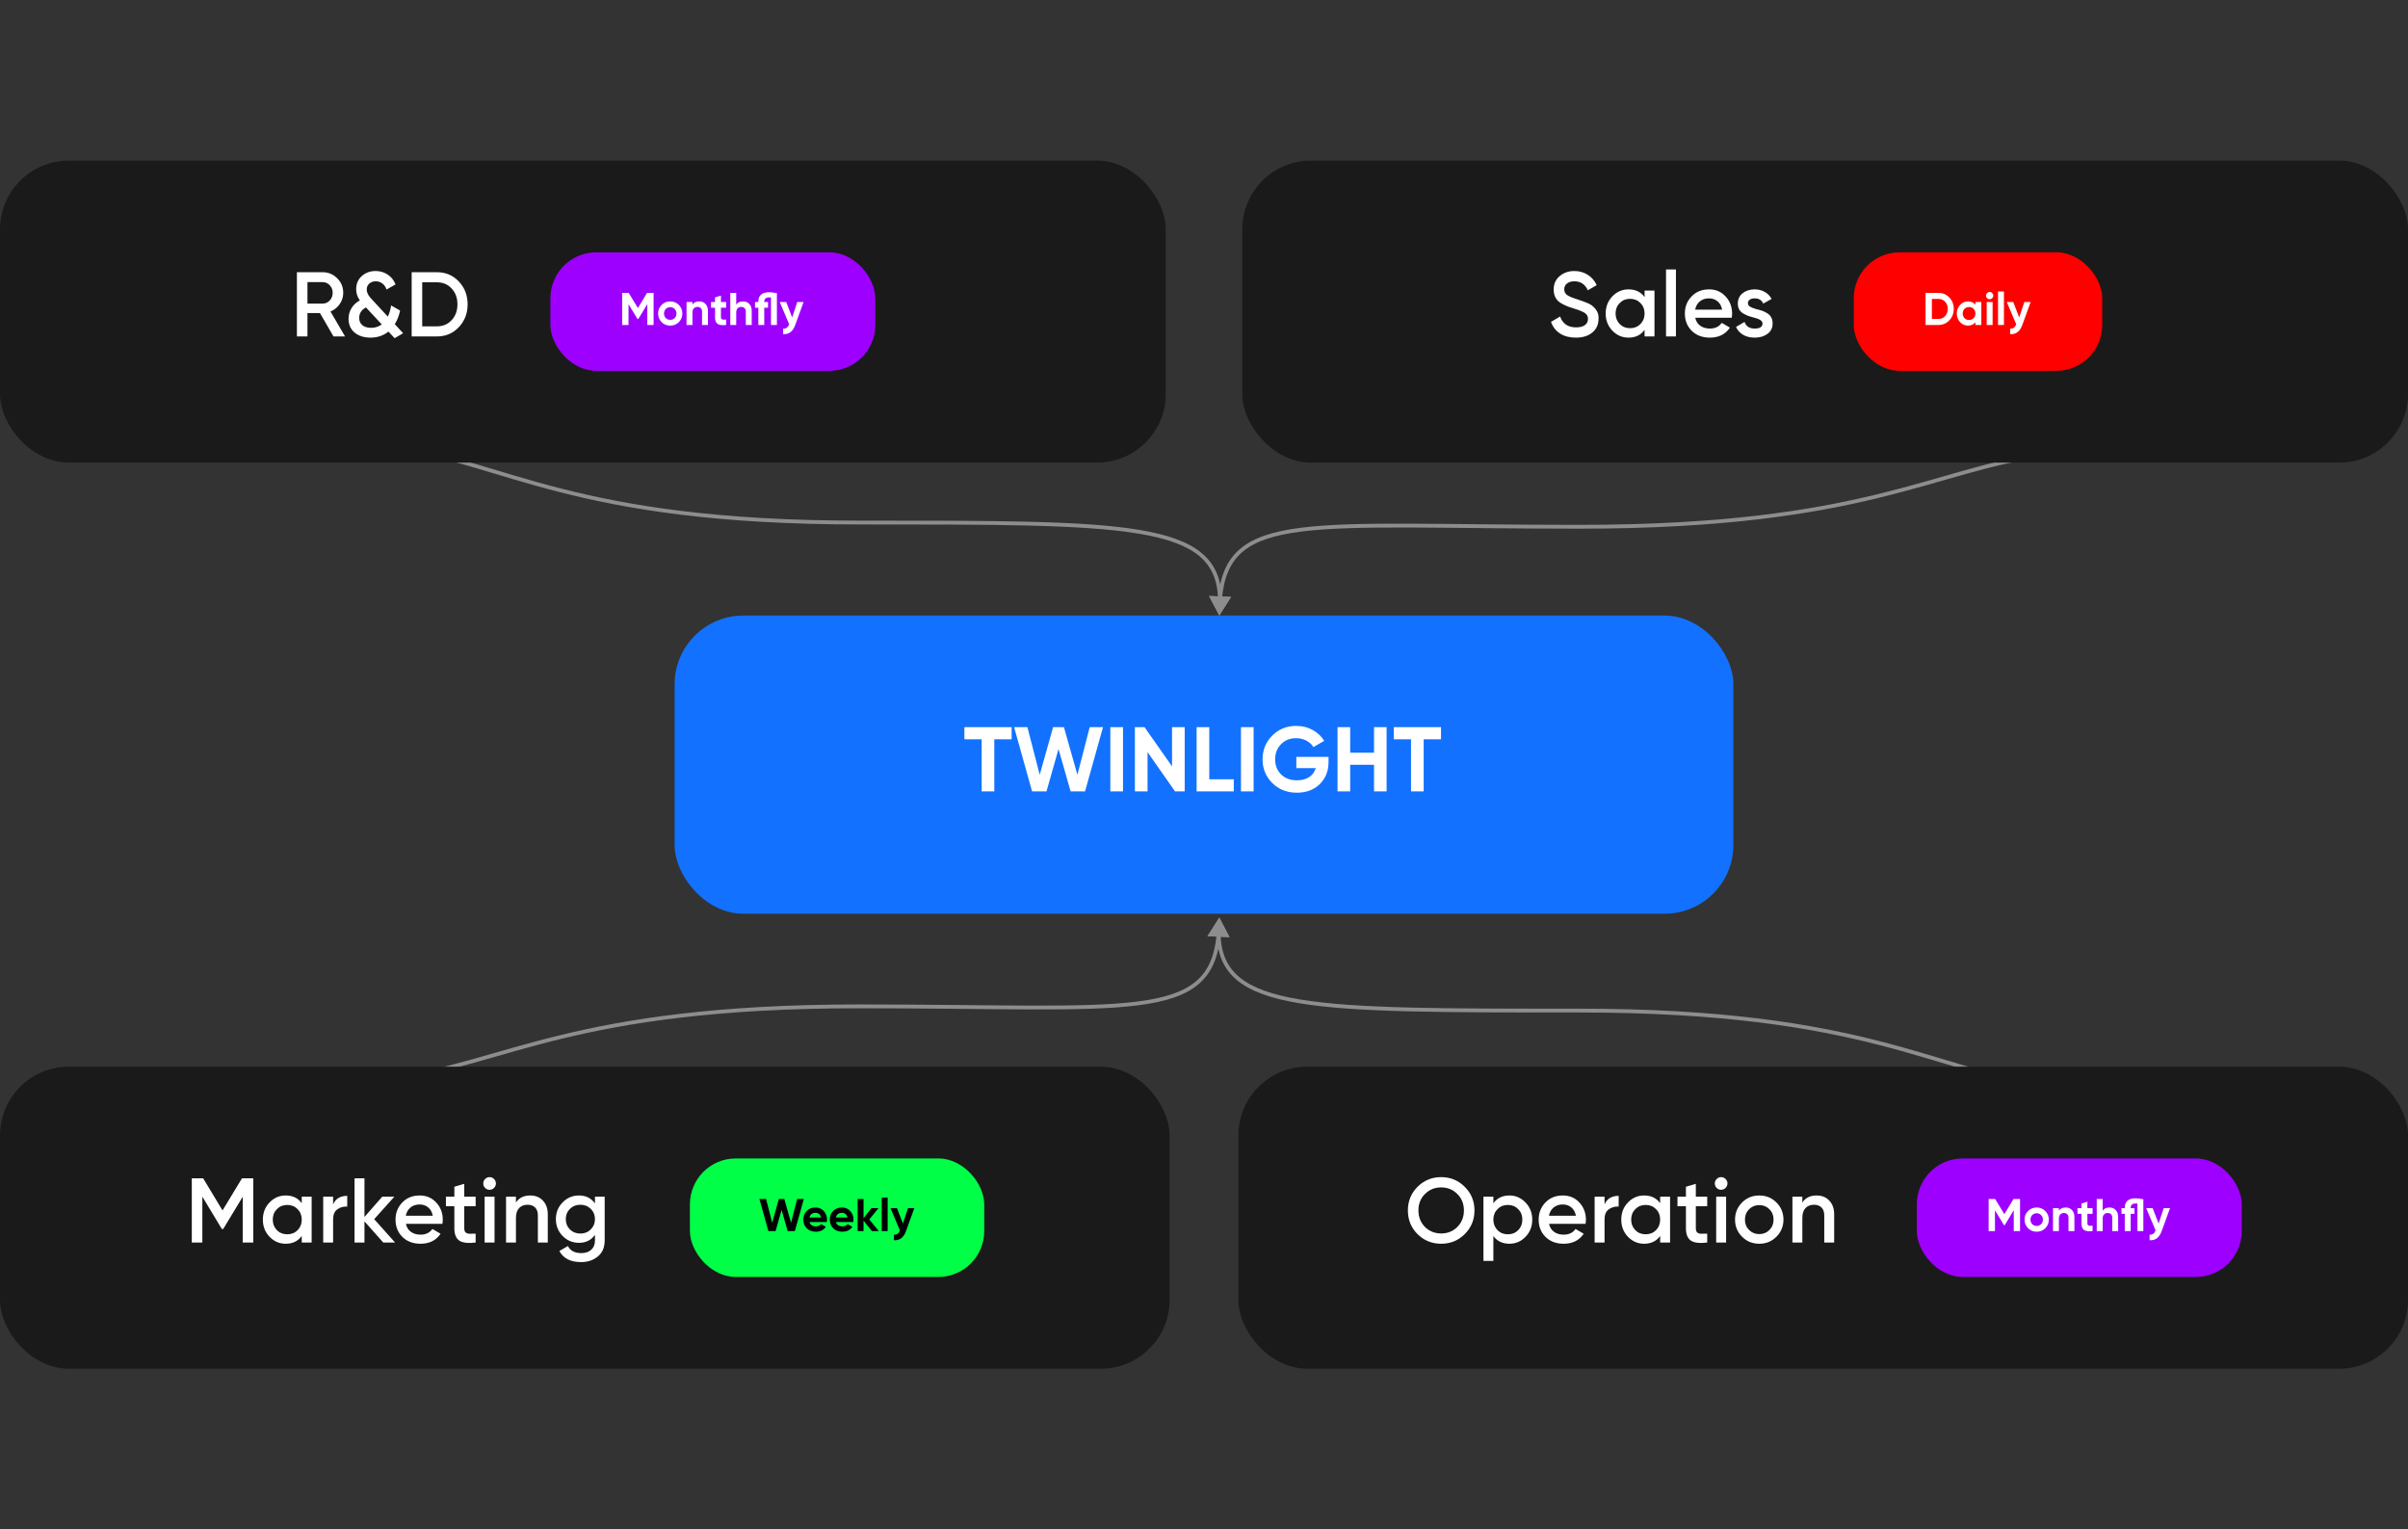 <svg width="630" height="400" viewBox="0 0 630 400" fill="none" xmlns="http://www.w3.org/2000/svg">
<rect x="0" y="0" width="630" height="400" fill="#333333" stroke="none"/>
<path d="M319 240L315.923 244.885L321.692 245.107L319 240ZM535.065 283.504C527.854 282.564 521.336 280.87 514.428 278.851C507.528 276.833 500.223 274.486 491.487 272.26C473.996 267.803 450.747 263.824 413.171 263.824L413.171 264.824C450.668 264.824 473.834 268.793 491.24 273.229C499.954 275.449 507.217 277.784 514.148 279.81C521.072 281.835 527.648 283.546 534.935 284.496L535.065 283.504ZM413.171 263.824C378.063 263.824 354.714 263.861 340.042 261.41C332.706 260.185 327.62 258.349 324.325 255.638C321.061 252.952 319.504 249.362 319.327 244.478L318.327 244.514C318.513 249.621 320.16 253.505 323.69 256.41C327.189 259.29 332.487 261.162 339.877 262.396C354.654 264.865 378.113 264.824 413.171 264.824L413.171 263.824Z" fill="#8D8D8D"/>
<path d="M319 240L321.668 245.12L315.899 244.87L319 240ZM102.938 281.504C110.151 280.606 116.67 278.989 123.577 277.061C130.479 275.135 137.783 272.895 146.518 270.77C164.007 266.516 187.255 262.719 224.829 262.719L224.829 263.719C187.33 263.719 164.162 267.507 146.754 271.742C138.041 273.861 130.776 276.09 123.846 278.024C116.923 279.957 110.348 281.589 103.062 282.496L102.938 281.504ZM224.829 262.719C242.515 262.719 257.126 262.984 269.066 263.024C281.025 263.063 290.327 262.876 297.479 261.976C304.638 261.075 309.564 259.467 312.835 256.729C316.083 254.01 317.771 250.113 318.307 244.448L319.303 244.543C318.751 250.364 316.995 254.551 313.477 257.496C309.981 260.422 304.819 262.06 297.603 262.968C290.38 263.877 281.019 264.063 269.063 264.024C257.087 263.984 242.53 263.719 224.829 263.719L224.829 262.719Z" fill="#8D8D8D"/>
<path d="M319 161L322.077 156.115L316.308 155.893L319 161ZM102.935 117.496C110.146 118.436 116.664 120.13 123.572 122.149C130.472 124.167 137.777 126.514 146.513 128.74C164.004 133.197 187.253 137.176 224.829 137.176L224.829 136.176C187.332 136.176 164.166 132.207 146.76 127.771C138.046 125.551 130.783 123.216 123.852 121.19C116.928 119.165 110.352 117.454 103.065 116.504L102.935 117.496ZM224.829 137.176C259.937 137.176 283.286 137.139 297.958 139.59C305.294 140.815 310.38 142.651 313.675 145.362C316.939 148.048 318.496 151.638 318.673 156.522L319.673 156.486C319.487 151.379 317.84 147.495 314.31 144.59C310.811 141.71 305.513 139.838 298.123 138.604C283.346 136.135 259.887 136.176 224.829 136.176L224.829 137.176Z" fill="#8D8D8D"/>
<path d="M319 161L316.332 155.88L322.101 156.13L319 161ZM535.062 119.496C527.849 120.394 521.33 122.011 514.423 123.939C507.521 125.865 500.217 128.105 491.482 130.23C473.993 134.484 450.745 138.281 413.171 138.281L413.171 137.281C450.67 137.281 473.838 133.493 491.246 129.258C499.959 127.139 507.224 124.91 514.154 122.976C521.077 121.043 527.652 119.411 534.938 118.504L535.062 119.496ZM413.171 138.281C395.485 138.281 380.874 138.016 368.934 137.976C356.975 137.937 347.673 138.124 340.521 139.024C333.362 139.925 328.436 141.533 325.165 144.271C321.917 146.99 320.229 150.887 319.693 156.552L318.697 156.457C319.249 150.636 321.005 146.449 324.523 143.504C328.019 140.578 333.181 138.94 340.397 138.032C347.62 137.123 356.981 136.937 368.937 136.976C380.913 137.016 395.47 137.281 413.171 137.281L413.171 138.281Z" fill="#8D8D8D"/>
<rect y="42" width="305" height="79" rx="18" fill="#1A1A1A"/>
<path d="M90.28 88H87.256L83.704 81.88H80.44V88H77.68V71.2H84.4C85.904 71.2 87.176 71.728 88.216 72.784C89.272 73.808 89.8 75.08 89.8 76.6C89.8 77.672 89.488 78.656 88.864 79.552C88.256 80.432 87.456 81.072 86.464 81.472L90.28 88ZM84.4 73.792H80.44V79.408H84.4C85.136 79.408 85.76 79.136 86.272 78.592C86.784 78.048 87.04 77.384 87.04 76.6C87.04 75.816 86.784 75.152 86.272 74.608C85.76 74.064 85.136 73.792 84.4 73.792ZM103.288 84.784L105.472 87.16L103.24 88.456L101.632 86.728C100.304 87.784 98.744 88.312 96.952 88.312C95.24 88.312 93.848 87.872 92.776 86.992C91.72 86.096 91.192 84.896 91.192 83.392C91.192 82.368 91.448 81.44 91.96 80.608C92.472 79.76 93.2 79.08 94.144 78.568C93.504 77.688 93.184 76.712 93.184 75.64C93.184 74.232 93.672 73.088 94.648 72.208C95.624 71.328 96.84 70.888 98.296 70.888C99.464 70.888 100.512 71.2 101.44 71.824C102.368 72.432 103.048 73.288 103.48 74.392L101.128 75.736C100.904 75.064 100.544 74.536 100.048 74.152C99.552 73.768 98.976 73.576 98.32 73.576C97.632 73.576 97.064 73.776 96.616 74.176C96.168 74.576 95.944 75.088 95.944 75.712C95.944 76.048 96.016 76.384 96.16 76.72C96.368 77.216 96.776 77.776 97.384 78.4L101.464 82.816C101.864 82 102.152 81.024 102.328 79.888L104.68 81.232C104.392 82.576 103.928 83.76 103.288 84.784ZM97.096 85.744C98.168 85.744 99.096 85.448 99.88 84.856L95.752 80.416C94.568 81.024 93.976 81.944 93.976 83.176C93.976 83.96 94.248 84.584 94.792 85.048C95.336 85.512 96.104 85.744 97.096 85.744ZM107.703 71.2H114.303C116.607 71.2 118.519 72.008 120.039 73.624C121.575 75.24 122.343 77.232 122.343 79.6C122.343 81.952 121.575 83.944 120.039 85.576C118.519 87.192 116.607 88 114.303 88H107.703V71.2ZM110.463 85.36H114.303C115.887 85.36 117.175 84.816 118.167 83.728C119.175 82.64 119.679 81.264 119.679 79.6C119.679 77.936 119.175 76.56 118.167 75.472C117.175 74.384 115.887 73.84 114.303 73.84H110.463V85.36Z" fill="white"/>
<rect x="144" y="66" width="85" height="31" rx="12" fill="#9E00FF"/>
<path d="M169.296 76.6H171V85H169.356V79.552L166.992 83.452H166.8L164.436 79.564V85H162.78V76.6H164.484L166.896 80.572L169.296 76.6ZM177.605 84.256C176.997 84.864 176.245 85.168 175.349 85.168C174.453 85.168 173.701 84.864 173.093 84.256C172.485 83.648 172.181 82.896 172.181 82C172.181 81.112 172.485 80.364 173.093 79.756C173.709 79.14 174.461 78.832 175.349 78.832C176.237 78.832 176.989 79.14 177.605 79.756C178.221 80.372 178.529 81.12 178.529 82C178.529 82.888 178.221 83.64 177.605 84.256ZM174.185 83.188C174.497 83.5 174.885 83.656 175.349 83.656C175.813 83.656 176.201 83.5 176.513 83.188C176.825 82.876 176.981 82.48 176.981 82C176.981 81.52 176.825 81.124 176.513 80.812C176.201 80.5 175.813 80.344 175.349 80.344C174.885 80.344 174.497 80.5 174.185 80.812C173.881 81.132 173.729 81.528 173.729 82C173.729 82.472 173.881 82.868 174.185 83.188ZM182.954 78.832C183.618 78.832 184.158 79.052 184.574 79.492C185.006 79.94 185.222 80.548 185.222 81.316V85H183.674V81.508C183.674 81.116 183.566 80.812 183.35 80.596C183.142 80.38 182.854 80.272 182.486 80.272C182.078 80.272 181.754 80.4 181.514 80.656C181.282 80.904 181.166 81.272 181.166 81.76V85H179.618V79H181.166V79.672C181.534 79.112 182.13 78.832 182.954 78.832ZM189.976 79V80.488H188.62V82.984C188.62 83.192 188.672 83.344 188.776 83.44C188.88 83.536 189.032 83.592 189.232 83.608C189.432 83.616 189.68 83.612 189.976 83.596V85C188.928 85.12 188.18 85.024 187.732 84.712C187.292 84.392 187.072 83.816 187.072 82.984V80.488H186.028V79H187.072V77.788L188.62 77.32V79H189.976ZM194.403 78.832C195.067 78.832 195.607 79.052 196.023 79.492C196.455 79.94 196.671 80.548 196.671 81.316V85H195.123V81.508C195.123 81.116 195.015 80.812 194.799 80.596C194.591 80.38 194.303 80.272 193.935 80.272C193.527 80.272 193.203 80.4 192.963 80.656C192.731 80.904 192.615 81.272 192.615 81.76V85H191.067V76.6H192.615V79.672C192.983 79.112 193.579 78.832 194.403 78.832ZM201.221 76.432C201.741 76.432 202.421 76.516 203.261 76.684V85H201.713V77.8C201.641 77.792 201.477 77.788 201.221 77.788C200.373 77.788 199.949 78.172 199.949 78.94V79H200.945V80.488H199.949V85H198.401V80.488H197.537V79H198.401V78.94C198.401 77.268 199.341 76.432 201.221 76.432ZM207.253 83.032L208.585 79H210.241L208.057 85C207.745 85.864 207.329 86.488 206.809 86.872C206.297 87.264 205.657 87.44 204.889 87.4V85.96C205.297 85.968 205.625 85.88 205.873 85.696C206.121 85.512 206.317 85.216 206.461 84.808L204.001 79H205.693L207.253 83.032Z" fill="white"/>
<rect x="325" y="42" width="305" height="79" rx="18" fill="#1A1A1A"/>
<path d="M412.272 88.312C410.656 88.312 409.28 87.952 408.144 87.232C407.024 86.496 406.24 85.48 405.792 84.184L408.168 82.792C408.84 84.68 410.232 85.624 412.344 85.624C413.368 85.624 414.144 85.424 414.672 85.024C415.2 84.624 415.464 84.088 415.464 83.416C415.464 82.744 415.184 82.224 414.624 81.856C414.064 81.488 413.072 81.088 411.648 80.656C410.192 80.224 409.016 79.712 408.12 79.12C407.032 78.352 406.488 77.224 406.488 75.736C406.488 74.248 407.016 73.072 408.072 72.208C409.112 71.328 410.384 70.888 411.888 70.888C413.216 70.888 414.384 71.216 415.392 71.872C416.416 72.512 417.2 73.416 417.744 74.584L415.416 75.928C414.712 74.36 413.536 73.576 411.888 73.576C411.088 73.576 410.448 73.768 409.968 74.152C409.488 74.52 409.248 75.024 409.248 75.664C409.248 76.288 409.488 76.784 409.968 77.152C410.448 77.504 411.336 77.88 412.632 78.28C413.432 78.552 413.896 78.712 414.024 78.76C414.232 78.824 414.648 78.984 415.272 79.24C415.784 79.448 416.192 79.672 416.496 79.912C417.744 80.888 418.32 82.04 418.224 83.368C418.224 84.888 417.672 86.096 416.568 86.992C415.496 87.872 414.064 88.312 412.272 88.312ZM430.266 77.704V76H432.858V88H430.266V86.272C429.29 87.632 427.89 88.312 426.066 88.312C424.418 88.312 423.01 87.704 421.842 86.488C420.674 85.272 420.09 83.776 420.09 82C420.09 80.224 420.674 78.728 421.842 77.512C423.01 76.296 424.418 75.688 426.066 75.688C427.89 75.688 429.29 76.36 430.266 77.704ZM423.762 84.76C424.482 85.48 425.386 85.84 426.474 85.84C427.562 85.84 428.466 85.48 429.186 84.76C429.906 84.024 430.266 83.104 430.266 82C430.266 80.896 429.906 79.984 429.186 79.264C428.466 78.528 427.562 78.16 426.474 78.16C425.386 78.16 424.482 78.528 423.762 79.264C423.042 79.984 422.682 80.896 422.682 82C422.682 83.088 423.042 84.008 423.762 84.76ZM438.471 88H435.879V70.48H438.471V88ZM453.073 83.104H443.521C443.713 84 444.145 84.696 444.817 85.192C445.505 85.688 446.353 85.936 447.361 85.936C448.721 85.936 449.753 85.44 450.457 84.448L452.593 85.696C451.425 87.44 449.673 88.312 447.337 88.312C445.401 88.312 443.825 87.72 442.609 86.536C441.409 85.336 440.809 83.824 440.809 82C440.809 80.224 441.401 78.728 442.585 77.512C443.753 76.296 445.273 75.688 447.145 75.688C448.889 75.688 450.329 76.304 451.465 77.536C452.601 78.768 453.169 80.264 453.169 82.024C453.169 82.344 453.137 82.704 453.073 83.104ZM443.497 80.992H450.553C450.377 80.048 449.977 79.32 449.353 78.808C448.745 78.296 448.001 78.04 447.121 78.04C446.161 78.04 445.361 78.304 444.721 78.832C444.081 79.36 443.673 80.08 443.497 80.992ZM457.309 79.312C457.309 79.68 457.501 79.984 457.885 80.224C458.269 80.448 458.829 80.664 459.565 80.872C460.125 81 460.613 81.136 461.029 81.28C461.445 81.424 461.885 81.64 462.349 81.928C462.813 82.2 463.165 82.568 463.405 83.032C463.661 83.48 463.781 84.008 463.765 84.616C463.765 85.768 463.317 86.672 462.421 87.328C461.525 87.984 460.413 88.312 459.085 88.312C457.901 88.312 456.885 88.064 456.037 87.568C455.189 87.072 454.573 86.384 454.189 85.504L456.421 84.208C456.821 85.36 457.709 85.936 459.085 85.936C460.445 85.936 461.125 85.488 461.125 84.592C461.125 83.936 460.365 83.424 458.845 83.056C458.269 82.912 457.781 82.768 457.381 82.624C456.997 82.48 456.565 82.272 456.085 82C455.621 81.728 455.261 81.368 455.005 80.92C454.765 80.472 454.653 79.952 454.669 79.36C454.669 78.256 455.085 77.368 455.917 76.696C456.765 76.024 457.813 75.688 459.061 75.688C460.053 75.688 460.933 75.912 461.701 76.36C462.485 76.792 463.085 77.4 463.501 78.184L461.317 79.408C460.917 78.496 460.165 78.04 459.061 78.04C458.549 78.04 458.125 78.152 457.789 78.376C457.469 78.6 457.309 78.912 457.309 79.312Z" fill="white"/>
<rect x="485" y="66" width="65" height="31" rx="12" fill="#FF0000"/>
<path d="M503.78 76.6H507.116C508.268 76.6 509.228 77.004 509.996 77.812C510.772 78.612 511.16 79.608 511.16 80.8C511.16 81.992 510.772 82.988 509.996 83.788C509.228 84.596 508.268 85 507.116 85H503.78V76.6ZM505.436 83.416H507.116C507.844 83.416 508.436 83.176 508.892 82.696C509.348 82.2 509.576 81.568 509.576 80.8C509.576 80.024 509.348 79.396 508.892 78.916C508.436 78.428 507.844 78.184 507.116 78.184H505.436V83.416ZM516.823 79.708V79H518.371V85H516.823V84.292C516.359 84.876 515.707 85.168 514.867 85.168C514.067 85.168 513.379 84.864 512.803 84.256C512.235 83.64 511.951 82.888 511.951 82C511.951 81.12 512.235 80.372 512.803 79.756C513.379 79.14 514.067 78.832 514.867 78.832C515.707 78.832 516.359 79.124 516.823 79.708ZM513.967 83.224C514.279 83.536 514.675 83.692 515.155 83.692C515.635 83.692 516.031 83.536 516.343 83.224C516.663 82.904 516.823 82.496 516.823 82C516.823 81.504 516.663 81.1 516.343 80.788C516.031 80.468 515.635 80.308 515.155 80.308C514.675 80.308 514.279 80.468 513.967 80.788C513.655 81.1 513.499 81.504 513.499 82C513.499 82.496 513.655 82.904 513.967 83.224ZM520.542 78.28C520.286 78.28 520.062 78.188 519.87 78.004C519.686 77.812 519.594 77.588 519.594 77.332C519.594 77.076 519.686 76.852 519.87 76.66C520.062 76.468 520.286 76.372 520.542 76.372C520.806 76.372 521.03 76.468 521.214 76.66C521.406 76.852 521.502 77.076 521.502 77.332C521.502 77.588 521.406 77.812 521.214 78.004C521.03 78.188 520.806 78.28 520.542 78.28ZM521.322 85H519.774V79H521.322V85ZM524.287 85H522.739V76.24H524.287V85ZM528.284 83.032L529.616 79H531.272L529.088 85C528.776 85.864 528.36 86.488 527.84 86.872C527.328 87.264 526.688 87.44 525.92 87.4V85.96C526.328 85.968 526.656 85.88 526.904 85.696C527.152 85.512 527.348 85.216 527.492 84.808L525.032 79H526.724L528.284 83.032Z" fill="white"/>
<rect x="176.5" y="161" width="277" height="78" rx="18" fill="#1371FF"/>
<path d="M252.312 190.2H264.672V193.368H260.136V207H256.824V193.368H252.312V190.2ZM273.793 207H270.025L265.321 190.2H268.801L272.017 202.656L275.521 190.2H278.353L281.881 202.656L285.097 190.2H288.577L283.873 207H280.105L276.937 195.912L273.793 207ZM290.498 207V190.2H293.81V207H290.498ZM306.639 200.448V190.2H309.951V207H307.431L300.231 196.728V207H296.919V190.2H299.439L306.639 200.448ZM316.38 190.2V203.832H322.788V207H313.068V190.2H316.38ZM324.669 207V190.2H327.981V207H324.669ZM339.155 197.976H347.579V199.272C347.579 201.672 346.811 203.616 345.275 205.104C343.739 206.592 341.755 207.336 339.323 207.336C336.731 207.336 334.579 206.496 332.867 204.816C331.171 203.12 330.323 201.056 330.323 198.624C330.323 196.176 331.163 194.104 332.843 192.408C334.539 190.712 336.635 189.864 339.131 189.864C340.683 189.864 342.107 190.216 343.403 190.92C344.699 191.624 345.715 192.576 346.451 193.776L343.619 195.408C343.219 194.72 342.611 194.16 341.795 193.728C340.979 193.296 340.083 193.08 339.107 193.08C337.491 193.08 336.171 193.608 335.147 194.664C334.123 195.688 333.611 197.008 333.611 198.624C333.611 200.208 334.131 201.52 335.171 202.56C336.211 203.584 337.603 204.096 339.347 204.096C340.611 204.096 341.667 203.816 342.515 203.256C343.363 202.696 343.939 201.912 344.243 200.904H339.155V197.976ZM359.487 196.872V190.2H362.775V207H359.487V200.04H353.247V207H349.935V190.2H353.247V196.872H359.487ZM364.648 190.2H377.008V193.368H372.472V207H369.16V193.368H364.648V190.2Z" fill="white"/>
<rect y="279" width="306" height="79" rx="18" fill="#1A1A1A"/>
<path d="M63.308 308.2H66.26V325H63.5V313.024L58.388 321.472H58.052L52.94 313V325H50.18V308.2H53.156L58.22 316.6L63.308 308.2ZM78.946 314.704V313H81.538V325H78.946V323.272C77.97 324.632 76.57 325.312 74.746 325.312C73.098 325.312 71.69 324.704 70.522 323.488C69.354 322.272 68.77 320.776 68.77 319C68.77 317.224 69.354 315.728 70.522 314.512C71.69 313.296 73.098 312.688 74.746 312.688C76.57 312.688 77.97 313.36 78.946 314.704ZM72.442 321.76C73.162 322.48 74.066 322.84 75.154 322.84C76.242 322.84 77.146 322.48 77.866 321.76C78.586 321.024 78.946 320.104 78.946 319C78.946 317.896 78.586 316.984 77.866 316.264C77.146 315.528 76.242 315.16 75.154 315.16C74.066 315.16 73.162 315.528 72.442 316.264C71.722 316.984 71.362 317.896 71.362 319C71.362 320.088 71.722 321.008 72.442 321.76ZM87.151 313V315.016C87.807 313.528 89.039 312.784 90.847 312.784V315.592C89.871 315.528 89.007 315.768 88.255 316.312C87.519 316.84 87.151 317.72 87.151 318.952V325H84.559V313H87.151ZM97.898 318.88L103.37 325H100.274L95.354 319.456V325H92.762V308.2H95.354V318.304L100.01 313H103.178L97.898 318.88ZM115.745 320.104H106.193C106.385 321 106.817 321.696 107.489 322.192C108.177 322.688 109.025 322.936 110.033 322.936C111.393 322.936 112.425 322.44 113.129 321.448L115.265 322.696C114.097 324.44 112.345 325.312 110.009 325.312C108.073 325.312 106.497 324.72 105.281 323.536C104.081 322.336 103.481 320.824 103.481 319C103.481 317.224 104.073 315.728 105.257 314.512C106.425 313.296 107.945 312.688 109.817 312.688C111.561 312.688 113.001 313.304 114.137 314.536C115.273 315.768 115.841 317.264 115.841 319.024C115.841 319.344 115.809 319.704 115.745 320.104ZM106.169 317.992H113.225C113.049 317.048 112.649 316.32 112.025 315.808C111.417 315.296 110.673 315.04 109.793 315.04C108.833 315.04 108.033 315.304 107.393 315.832C106.753 316.36 106.345 317.08 106.169 317.992ZM124.442 313V315.496H121.466V321.256C121.466 321.752 121.578 322.112 121.802 322.336C122.026 322.544 122.354 322.664 122.786 322.696C123.234 322.712 123.786 322.704 124.442 322.672V325C122.458 325.24 121.034 325.072 120.17 324.496C119.306 323.904 118.874 322.824 118.874 321.256V315.496H116.666V313H118.874V310.408L121.466 309.64V313H124.442ZM129.241 310.72C128.921 311.04 128.537 311.2 128.089 311.2C127.641 311.2 127.249 311.04 126.913 310.72C126.593 310.384 126.433 309.992 126.433 309.544C126.433 309.096 126.593 308.712 126.913 308.392C127.233 308.056 127.625 307.888 128.089 307.888C128.553 307.888 128.945 308.056 129.265 308.392C129.585 308.712 129.745 309.096 129.745 309.544C129.745 309.992 129.577 310.384 129.241 310.72ZM129.385 325H126.793V313H129.385V325ZM138.707 312.688C140.099 312.688 141.211 313.136 142.043 314.032C142.891 314.912 143.315 316.112 143.315 317.632V325H140.723V317.896C140.723 317 140.483 316.312 140.003 315.832C139.523 315.352 138.867 315.112 138.035 315.112C137.091 315.112 136.347 315.408 135.803 316C135.259 316.576 134.987 317.432 134.987 318.568V325H132.395V313H134.987V314.536C135.787 313.304 137.027 312.688 138.707 312.688ZM155.658 314.776V313H158.202V324.448C158.202 326.272 157.602 327.672 156.402 328.648C155.218 329.624 153.762 330.112 152.034 330.112C149.266 330.112 147.37 329.144 146.346 327.208L148.578 325.912C149.202 327.144 150.37 327.76 152.082 327.76C153.202 327.76 154.074 327.464 154.698 326.872C155.338 326.296 155.658 325.488 155.658 324.448V322.984C154.682 324.376 153.29 325.072 151.482 325.072C149.802 325.072 148.37 324.472 147.186 323.272C146.018 322.056 145.434 320.592 145.434 318.88C145.434 317.152 146.018 315.696 147.186 314.512C148.354 313.296 149.786 312.688 151.482 312.688C153.29 312.688 154.682 313.384 155.658 314.776ZM149.106 321.568C149.842 322.288 150.754 322.648 151.842 322.648C152.93 322.648 153.834 322.288 154.554 321.568C155.29 320.848 155.658 319.952 155.658 318.88C155.658 317.808 155.29 316.912 154.554 316.192C153.834 315.472 152.93 315.112 151.842 315.112C150.754 315.112 149.842 315.472 149.106 316.192C148.386 316.912 148.026 317.808 148.026 318.88C148.026 319.952 148.386 320.848 149.106 321.568Z" fill="white"/>
<rect x="180.5" y="303" width="77" height="31" rx="12" fill="#00FF47"/>
<path d="M202.916 322H201.032L198.68 313.6H200.42L202.028 319.828L203.78 313.6H205.196L206.96 319.828L208.568 313.6H210.308L207.956 322H206.072L204.488 316.456L202.916 322ZM216.313 319.636H211.789C211.989 320.388 212.553 320.764 213.481 320.764C214.073 320.764 214.521 320.564 214.825 320.164L216.073 320.884C215.481 321.74 214.609 322.168 213.457 322.168C212.465 322.168 211.669 321.868 211.069 321.268C210.469 320.668 210.169 319.912 210.169 319C210.169 318.104 210.465 317.352 211.057 316.744C211.641 316.136 212.401 315.832 213.337 315.832C214.225 315.832 214.949 316.136 215.509 316.744C216.085 317.352 216.373 318.104 216.373 319C216.373 319.168 216.353 319.38 216.313 319.636ZM211.765 318.436H214.825C214.737 318.044 214.557 317.744 214.285 317.536C214.021 317.328 213.705 317.224 213.337 317.224C212.921 317.224 212.577 317.332 212.305 317.548C212.033 317.756 211.853 318.052 211.765 318.436ZM223.239 319.636H218.715C218.915 320.388 219.479 320.764 220.407 320.764C220.999 320.764 221.447 320.564 221.751 320.164L222.999 320.884C222.407 321.74 221.535 322.168 220.383 322.168C219.391 322.168 218.595 321.868 217.995 321.268C217.395 320.668 217.095 319.912 217.095 319C217.095 318.104 217.391 317.352 217.983 316.744C218.567 316.136 219.327 315.832 220.263 315.832C221.151 315.832 221.875 316.136 222.435 316.744C223.011 317.352 223.299 318.104 223.299 319C223.299 319.168 223.279 319.38 223.239 319.636ZM218.691 318.436H221.751C221.663 318.044 221.483 317.744 221.211 317.536C220.947 317.328 220.631 317.224 220.263 317.224C219.847 317.224 219.503 317.332 219.231 317.548C218.959 317.756 218.779 318.052 218.691 318.436ZM227.428 318.964L229.912 322H228.112L225.928 319.276V322H224.38V313.6H225.928V318.64L227.992 316H229.84L227.428 318.964ZM232.233 322H230.685V313.24H232.233V322ZM236.229 320.032L237.561 316H239.217L237.033 322C236.721 322.864 236.305 323.488 235.785 323.872C235.273 324.264 234.633 324.44 233.865 324.4V322.96C234.273 322.968 234.601 322.88 234.849 322.696C235.097 322.512 235.293 322.216 235.437 321.808L232.977 316H234.669L236.229 320.032Z" fill="black"/>
<rect x="324" y="279" width="306" height="79" rx="18" fill="#1A1A1A"/>
<path d="M383.22 322.792C381.54 324.472 379.484 325.312 377.052 325.312C374.62 325.312 372.556 324.472 370.86 322.792C369.18 321.096 368.34 319.032 368.34 316.6C368.34 314.168 369.18 312.112 370.86 310.432C372.556 308.736 374.62 307.888 377.052 307.888C379.484 307.888 381.54 308.736 383.22 310.432C384.916 312.112 385.764 314.168 385.764 316.6C385.764 319.032 384.916 321.096 383.22 322.792ZM372.804 320.92C373.972 322.056 375.388 322.624 377.052 322.624C378.732 322.624 380.14 322.056 381.276 320.92C382.428 319.768 383.004 318.328 383.004 316.6C383.004 314.872 382.428 313.44 381.276 312.304C380.14 311.152 378.732 310.576 377.052 310.576C375.372 310.576 373.956 311.152 372.804 312.304C371.668 313.44 371.1 314.872 371.1 316.6C371.1 318.312 371.668 319.752 372.804 320.92ZM394.906 312.688C396.538 312.688 397.946 313.304 399.13 314.536C400.298 315.752 400.882 317.24 400.882 319C400.882 320.776 400.298 322.272 399.13 323.488C397.962 324.704 396.554 325.312 394.906 325.312C393.098 325.312 391.698 324.64 390.706 323.296V329.8H388.114V313H390.706V314.728C391.682 313.368 393.082 312.688 394.906 312.688ZM391.786 321.76C392.506 322.48 393.41 322.84 394.498 322.84C395.586 322.84 396.49 322.48 397.21 321.76C397.93 321.024 398.29 320.104 398.29 319C398.29 317.896 397.93 316.984 397.21 316.264C396.49 315.528 395.586 315.16 394.498 315.16C393.41 315.16 392.506 315.528 391.786 316.264C391.066 316.984 390.706 317.896 390.706 319C390.706 320.088 391.066 321.008 391.786 321.76ZM414.823 320.104H405.271C405.463 321 405.895 321.696 406.567 322.192C407.255 322.688 408.103 322.936 409.111 322.936C410.471 322.936 411.503 322.44 412.207 321.448L414.343 322.696C413.175 324.44 411.423 325.312 409.087 325.312C407.151 325.312 405.575 324.72 404.359 323.536C403.159 322.336 402.559 320.824 402.559 319C402.559 317.224 403.151 315.728 404.335 314.512C405.503 313.296 407.023 312.688 408.895 312.688C410.639 312.688 412.079 313.304 413.215 314.536C414.351 315.768 414.919 317.264 414.919 319.024C414.919 319.344 414.887 319.704 414.823 320.104ZM405.247 317.992H412.303C412.127 317.048 411.727 316.32 411.103 315.808C410.495 315.296 409.751 315.04 408.871 315.04C407.911 315.04 407.111 315.304 406.471 315.832C405.831 316.36 405.423 317.08 405.247 317.992ZM419.792 313V315.016C420.448 313.528 421.68 312.784 423.488 312.784V315.592C422.512 315.528 421.648 315.768 420.896 316.312C420.16 316.84 419.792 317.72 419.792 318.952V325H417.2V313H419.792ZM434.344 314.704V313H436.936V325H434.344V323.272C433.368 324.632 431.968 325.312 430.144 325.312C428.496 325.312 427.088 324.704 425.92 323.488C424.752 322.272 424.168 320.776 424.168 319C424.168 317.224 424.752 315.728 425.92 314.512C427.088 313.296 428.496 312.688 430.144 312.688C431.968 312.688 433.368 313.36 434.344 314.704ZM427.84 321.76C428.56 322.48 429.464 322.84 430.552 322.84C431.64 322.84 432.544 322.48 433.264 321.76C433.984 321.024 434.344 320.104 434.344 319C434.344 317.896 433.984 316.984 433.264 316.264C432.544 315.528 431.64 315.16 430.552 315.16C429.464 315.16 428.56 315.528 427.84 316.264C427.12 316.984 426.76 317.896 426.76 319C426.76 320.088 427.12 321.008 427.84 321.76ZM446.653 313V315.496H443.677V321.256C443.677 321.752 443.789 322.112 444.013 322.336C444.237 322.544 444.565 322.664 444.997 322.696C445.445 322.712 445.997 322.704 446.653 322.672V325C444.669 325.24 443.245 325.072 442.381 324.496C441.517 323.904 441.085 322.824 441.085 321.256V315.496H438.877V313H441.085V310.408L443.677 309.64V313H446.653ZM451.452 310.72C451.132 311.04 450.748 311.2 450.3 311.2C449.852 311.2 449.46 311.04 449.124 310.72C448.804 310.384 448.644 309.992 448.644 309.544C448.644 309.096 448.804 308.712 449.124 308.392C449.444 308.056 449.836 307.888 450.3 307.888C450.764 307.888 451.156 308.056 451.476 308.392C451.796 308.712 451.956 309.096 451.956 309.544C451.956 309.992 451.788 310.384 451.452 310.72ZM451.596 325H449.004V313H451.596V325ZM464.758 323.488C463.542 324.704 462.046 325.312 460.27 325.312C458.494 325.312 456.998 324.704 455.782 323.488C454.55 322.256 453.934 320.76 453.934 319C453.934 317.24 454.55 315.744 455.782 314.512C456.998 313.296 458.494 312.688 460.27 312.688C462.046 312.688 463.542 313.296 464.758 314.512C465.99 315.744 466.606 317.24 466.606 319C466.606 320.76 465.99 322.256 464.758 323.488ZM456.526 319C456.526 320.088 456.886 320.992 457.606 321.712C458.326 322.432 459.214 322.792 460.27 322.792C461.326 322.792 462.214 322.432 462.934 321.712C463.654 320.992 464.014 320.088 464.014 319C464.014 317.912 463.654 317.008 462.934 316.288C462.214 315.568 461.326 315.208 460.27 315.208C459.214 315.208 458.326 315.568 457.606 316.288C456.886 317.008 456.526 317.912 456.526 319ZM475.262 312.688C476.654 312.688 477.766 313.136 478.598 314.032C479.446 314.912 479.87 316.112 479.87 317.632V325H477.278V317.896C477.278 317 477.038 316.312 476.558 315.832C476.078 315.352 475.422 315.112 474.59 315.112C473.646 315.112 472.902 315.408 472.358 316C471.814 316.576 471.542 317.432 471.542 318.568V325H468.95V313H471.542V314.536C472.342 313.304 473.582 312.688 475.262 312.688Z" fill="white"/>
<rect x="501.5" y="303" width="85" height="31" rx="12" fill="#9E00FF"/>
<path d="M526.796 313.6H528.5V322H526.856V316.552L524.492 320.452H524.3L521.936 316.564V322H520.28V313.6H521.984L524.396 317.572L526.796 313.6ZM535.105 321.256C534.497 321.864 533.745 322.168 532.849 322.168C531.953 322.168 531.201 321.864 530.593 321.256C529.985 320.648 529.681 319.896 529.681 319C529.681 318.112 529.985 317.364 530.593 316.756C531.209 316.14 531.961 315.832 532.849 315.832C533.737 315.832 534.489 316.14 535.105 316.756C535.721 317.372 536.029 318.12 536.029 319C536.029 319.888 535.721 320.64 535.105 321.256ZM531.685 320.188C531.997 320.5 532.385 320.656 532.849 320.656C533.313 320.656 533.701 320.5 534.013 320.188C534.325 319.876 534.481 319.48 534.481 319C534.481 318.52 534.325 318.124 534.013 317.812C533.701 317.5 533.313 317.344 532.849 317.344C532.385 317.344 531.997 317.5 531.685 317.812C531.381 318.132 531.229 318.528 531.229 319C531.229 319.472 531.381 319.868 531.685 320.188ZM540.454 315.832C541.118 315.832 541.658 316.052 542.074 316.492C542.506 316.94 542.722 317.548 542.722 318.316V322H541.174V318.508C541.174 318.116 541.066 317.812 540.85 317.596C540.642 317.38 540.354 317.272 539.986 317.272C539.578 317.272 539.254 317.4 539.014 317.656C538.782 317.904 538.666 318.272 538.666 318.76V322H537.118V316H538.666V316.672C539.034 316.112 539.63 315.832 540.454 315.832ZM547.476 316V317.488H546.12V319.984C546.12 320.192 546.172 320.344 546.276 320.44C546.38 320.536 546.532 320.592 546.732 320.608C546.932 320.616 547.18 320.612 547.476 320.596V322C546.428 322.12 545.68 322.024 545.232 321.712C544.792 321.392 544.572 320.816 544.572 319.984V317.488H543.528V316H544.572V314.788L546.12 314.32V316H547.476ZM551.903 315.832C552.567 315.832 553.107 316.052 553.523 316.492C553.955 316.94 554.171 317.548 554.171 318.316V322H552.623V318.508C552.623 318.116 552.515 317.812 552.299 317.596C552.091 317.38 551.803 317.272 551.435 317.272C551.027 317.272 550.703 317.4 550.463 317.656C550.231 317.904 550.115 318.272 550.115 318.76V322H548.567V313.6H550.115V316.672C550.483 316.112 551.079 315.832 551.903 315.832ZM558.721 313.432C559.241 313.432 559.921 313.516 560.761 313.684V322H559.213V314.8C559.141 314.792 558.977 314.788 558.721 314.788C557.873 314.788 557.449 315.172 557.449 315.94V316H558.445V317.488H557.449V322H555.901V317.488H555.037V316H555.901V315.94C555.901 314.268 556.841 313.432 558.721 313.432ZM564.753 320.032L566.085 316H567.741L565.557 322C565.245 322.864 564.829 323.488 564.309 323.872C563.797 324.264 563.157 324.44 562.389 324.4V322.96C562.797 322.968 563.125 322.88 563.373 322.696C563.621 322.512 563.817 322.216 563.961 321.808L561.501 316H563.193L564.753 320.032Z" fill="white"/>
</svg>
